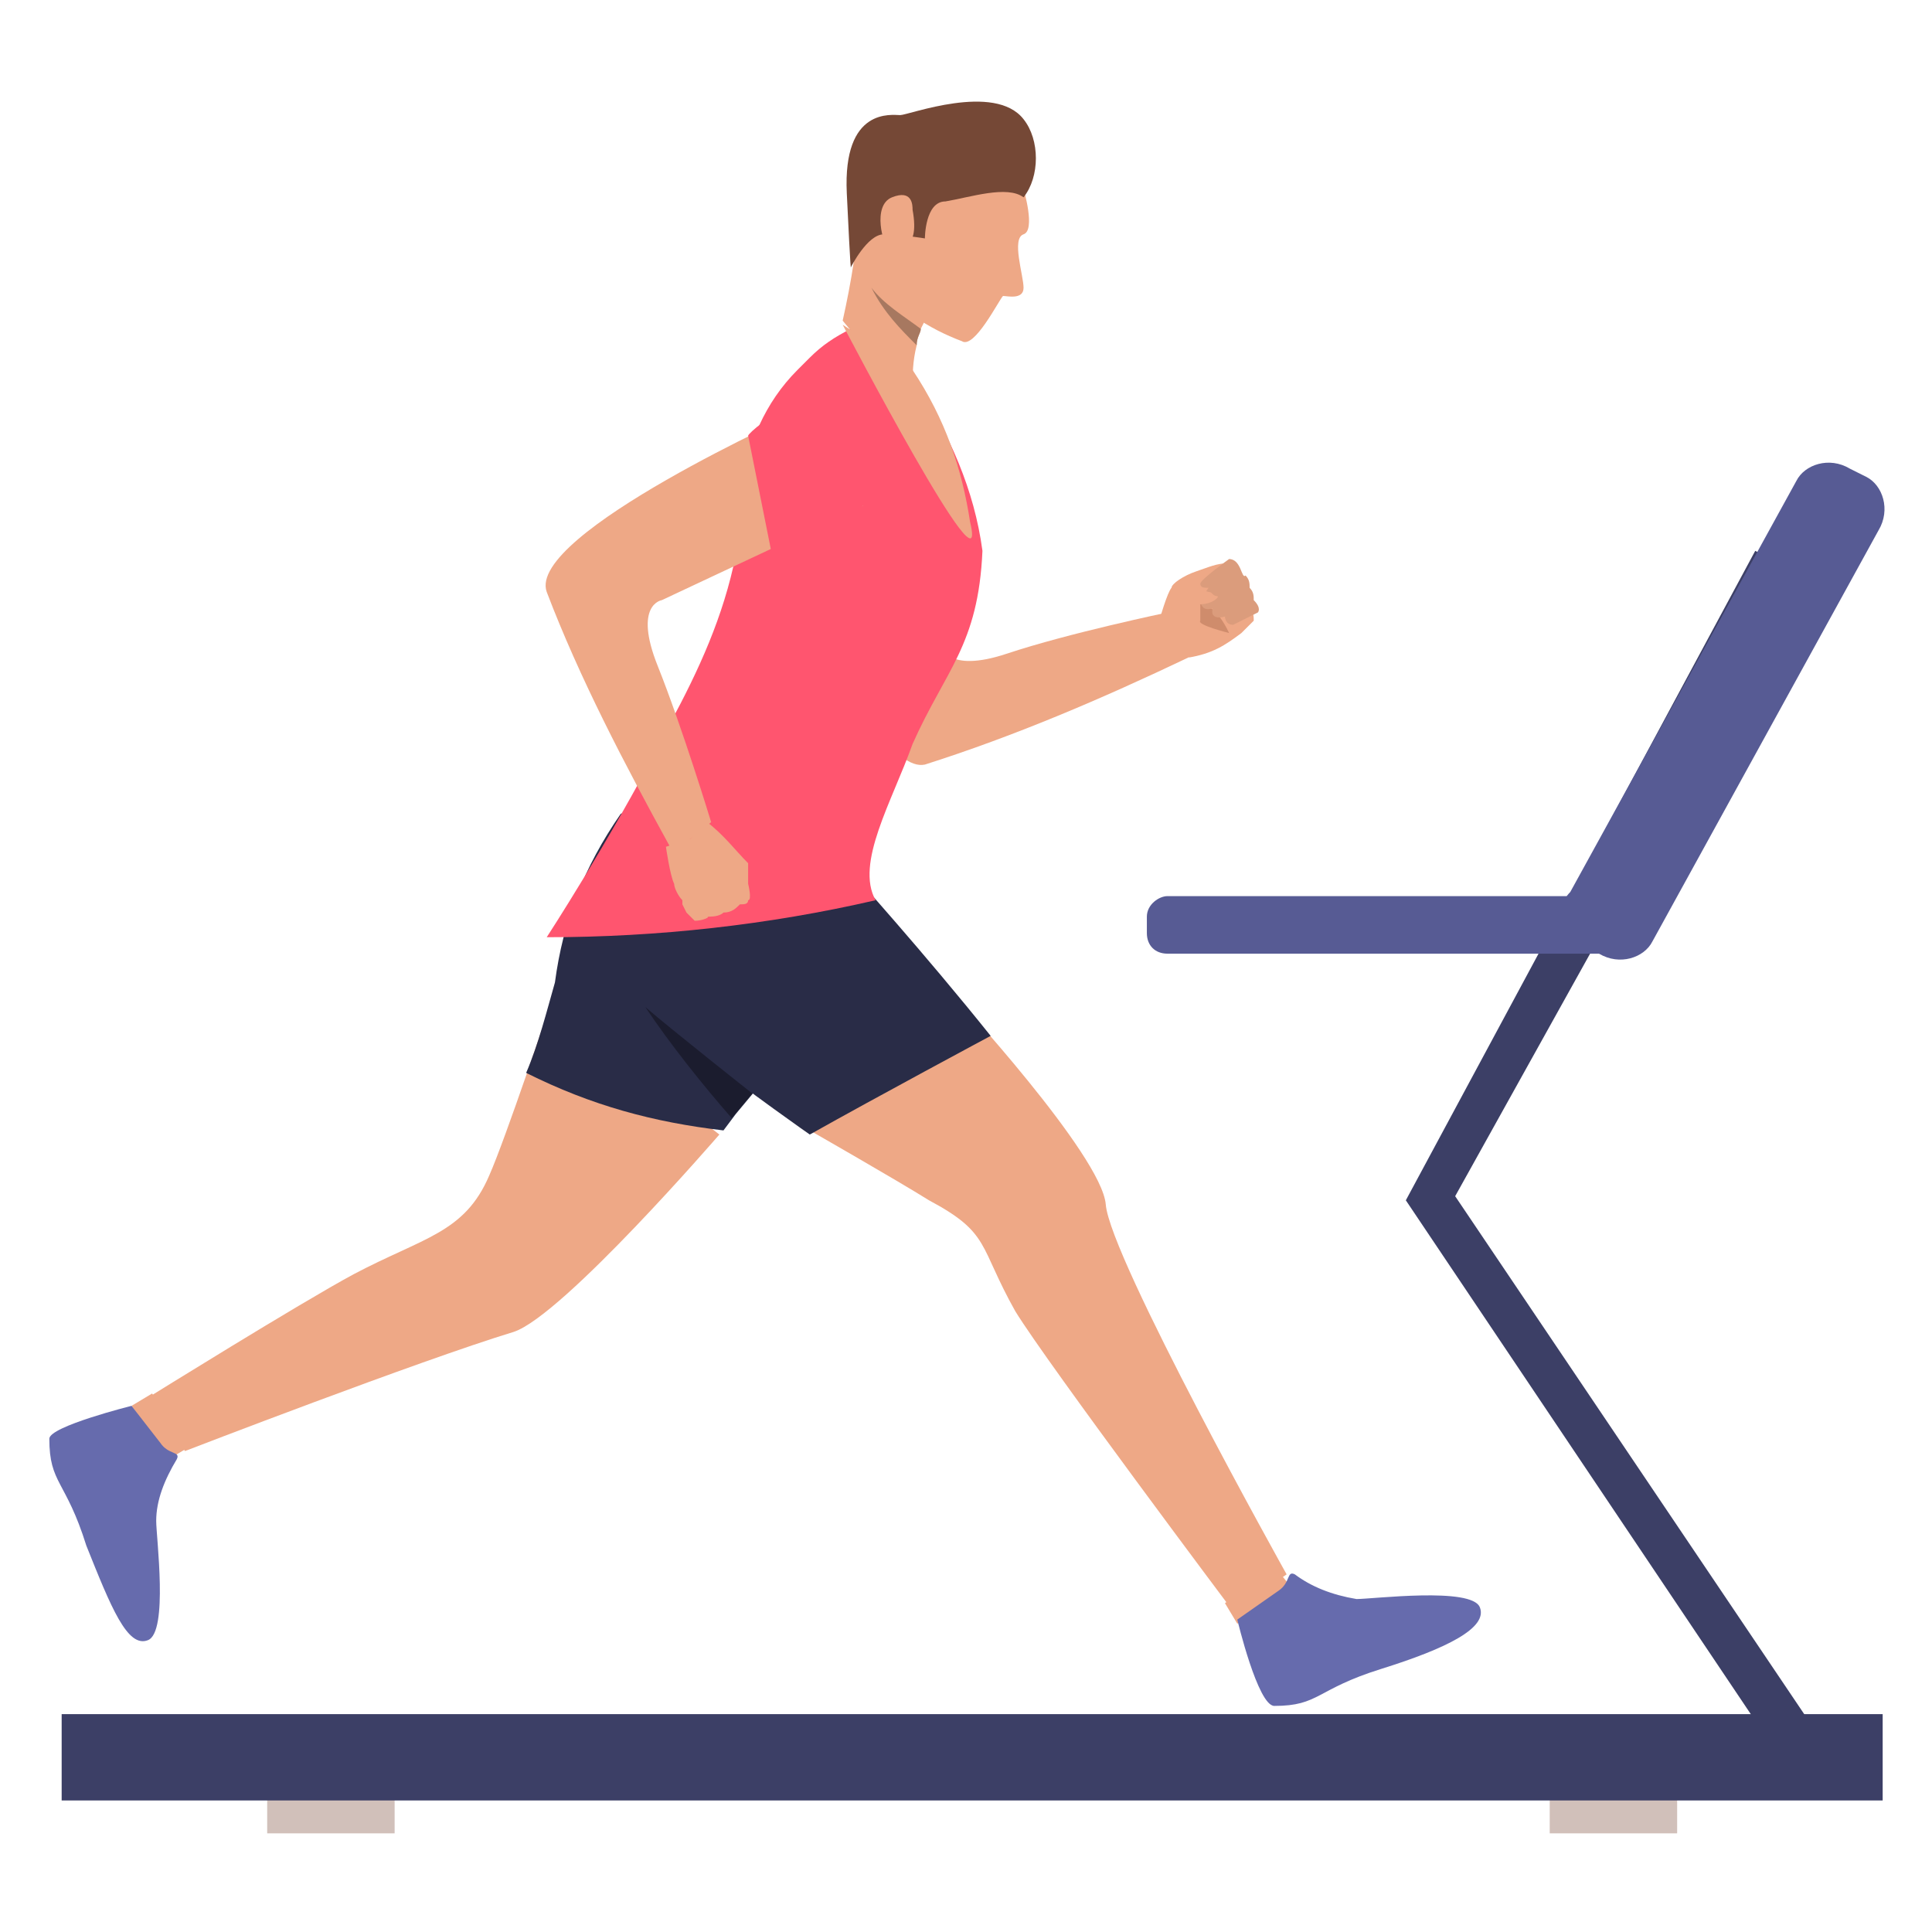 <?xml version="1.0" encoding="utf-8"?>
<!-- Generator: Adobe Illustrator 23.1.0, SVG Export Plug-In . SVG Version: 6.00 Build 0)  -->
<svg version="1.1" id="icons" xmlns="http://www.w3.org/2000/svg" xmlns:xlink="http://www.w3.org/1999/xlink" x="0px" y="0px"
	 viewBox="0 0 47 47" style="enable-background:new 0 0 47 47;" xml:space="preserve">
<style type="text/css">
	.st0{fill:#EEA886;}
	.st1{fill:#666BAD;}
	.st2{fill:#D1C0BA;}
	.st3{fill:#292C47;}
	.st4{fill:#CF8C6C;}
	.st5{fill:#DB9C7C;}
	.st6{fill:#FF556F;}
	.st7{fill:#754836;}
	.st8{fill:#A77860;}
	.st9{fill:#1B1C2E;}
	.st10{fill:#3C3F66;}
	.st11{fill:#575B94;}
</style>
<g id="Treadmill_Desk_Walking">
	<polygon class="st0" points="3.7,33.9 3.2,34.2 4.1,35.5 4.6,35.2 	"/>
	<path class="st1" d="M3.2,34.2l0.7,0.9c0.2,0.3,0.5,0.2,0.4,0.4C4,36,3.8,36.5,3.8,37c0,0.4,0.3,2.7-0.2,2.9s-0.9-0.8-1.5-2.3
		C1.6,36,1.2,36.1,1.2,35C1.2,34.7,3.2,34.2,3.2,34.2z"/>
	<rect x="37.7" y="42.7" class="st2" width="3.1" height="1.9"/>
	<rect x="6.5" y="42.7" class="st2" width="3.1" height="1.9"/>
	<path class="st0" d="M17.5,27.6c0,0-3.8,4.4-5,4.8c-2.3,0.7-8,2.9-8,2.9L3.6,34c0,0,3.7-2.3,5-3c1.7-0.9,2.7-1,3.3-2.4
		c0.4-0.9,1.5-4.2,1.5-4.2L17.5,27.6z"/>
	<polygon class="st0" points="29.8,39 30.1,39.5 31.4,38.6 31,38.1 	"/>
	<path class="st3" d="M19.7,24.8c0,0-0.2,0.2-0.4,0.6c-0.2,0.2-0.4,0.5-0.6,0.8l0,0l-0.3,0.3l-0.5,0.6l-0.3,0.4l0,0
		c-1.7-0.2-3.2-0.6-4.8-1.4c0.3-0.7,0.5-1.5,0.7-2.2l0,0c0.2-1.5,0.7-2.8,1.6-4.1C15.5,19.5,19.7,24.8,19.7,24.8z"/>
	<path class="st0" d="M28.2,15.1c0,0,0.2-0.7,0.3-0.8c0-0.1,0.3-0.3,0.6-0.4c0.3-0.1,0.5-0.2,0.8-0.2c0.1,0,0.2,0.1,0.2,0.2
		c0,0.1,0.1,0.2,0.1,0.3c0.1,0.1,0.1,0.2,0.1,0.3c0.1,0.1,0.1,0.2,0.1,0.3c0.1,0.1,0.1,0.2,0.1,0.3c-0.1,0.1-0.2,0.2-0.3,0.3
		c-0.4,0.3-0.7,0.5-1.3,0.6C29.1,15.9,28.4,16.3,28.2,15.1z"/>
	<path class="st4" d="M29.2,14.7c0,0.1,0,0.3,0,0.4c-0.1,0.1,0.7,0.3,0.7,0.3S29.6,14.7,29.2,14.7z"/>
	<path class="st0" d="M28,15.4c0.1-0.1,0.3-0.3,0.4-0.5s0.6,0.9,0.6,0.9c-0.3,0-0.7,0.1-0.9,0.2C27.8,16.4,28,15.4,28,15.4z"/>
	<path class="st5" d="M29.9,13.6c0,0-0.7,0.5-0.7,0.6s0.1,0.1,0.2,0.1l-0.2,0.3c0,0,0,0.3,0.3,0.2c0,0-0.1,0.3,0.3,0.2
		c0,0,0,0.2,0.2,0.2c0.2-0.1,0.4-0.2,0.6-0.3c0,0,0.1-0.1-0.1-0.3c0-0.1,0-0.2-0.1-0.3c0-0.1,0-0.2-0.1-0.3
		C30.2,14.1,30.2,13.6,29.9,13.6L29.9,13.6z"/>
	<path class="st0" d="M28.5,14.3c0.3,0,0.6,0,0.9,0.1c0.1,0,0.1,0.1,0.2,0.1s-0.1,0.2-0.4,0.2c-0.2,0-0.4,0.1-0.6,0.2
		C28.6,15,28.4,14.9,28.5,14.3z"/>
	<path class="st0" d="M20.9,10.6l2,5.1c0,0,0.1,0.7,1.6,0.2c1.5-0.5,3.9-1,3.9-1s0.7,1,0.5,1.1c-2.1,1-4.2,1.9-6.4,2.6
		c-1.4,0.3-4-6.6-4-6.6L20.9,10.6z"/>
	<path class="st0" d="M23.2,24.2c0,0,3.6,3.9,3.7,5.1c0.1,1.3,4.4,9,4.4,9L30,39.2c0,0-4.5-6-5.3-7.3c-0.9-1.6-0.6-1.9-2.1-2.7
		c-0.8-0.5-2.9-1.7-2.9-1.7L23.2,24.2z"/>
	<path class="st3" d="M20.7,21.2c0,0,1.8,2,3.4,4c0,0-2.8,1.5-4.4,2.4c0,0-5.6-3.9-6.1-5.2C13.5,21.7,20.7,21.2,20.7,21.2z"/>
	<path class="st6" d="M22.2,18.1c-0.5,1.4-1.4,2.9-0.9,3.8c-2.6,0.6-5.3,0.9-8,0.9c0,0,1.5-2.3,2.8-4.8c0.1-0.1,0.1-0.2,0.2-0.4
		c0.7-1.3,1.3-2.6,1.6-4.1c0-0.2,0-0.5,0-0.7c0-0.3,0-0.6,0.1-0.9c0.2-1.1,0.6-2.1,1.4-2.9l0.3-0.3c0.3-0.3,0.6-0.5,1-0.7
		c0.6,0.3,1.1,0.7,1.6,1.3c0.8,1.3,1.4,2.6,1.6,4.1C23.8,15.7,23,16.3,22.2,18.1z"/>
	<path class="st1" d="M30.1,39.4l1-0.7c0.3-0.2,0.2-0.5,0.4-0.4c0.4,0.3,0.9,0.5,1.5,0.6c0.4,0,2.8-0.3,3,0.2s-0.8,1-2.4,1.5
		c-1.6,0.5-1.5,0.9-2.6,0.9C30.6,41.5,30.1,39.4,30.1,39.4z"/>
	<path class="st0" d="M24.9,4.6c0,0,0.3,1,0,1.1s0,1,0,1.3s-0.4,0.2-0.5,0.2c-0.1,0.1-0.7,1.3-1,1.1c-0.8-0.3-1.6-0.8-2.2-1.6
		c-0.3-1.1-0.2-2.4,0.3-3.4C21.9,2.5,24.4,2.7,24.9,4.6z"/>
	<path class="st0" d="M22.5,7.8L22.4,8c0,0.1-0.1,0.2-0.1,0.4c-0.1,0.4-0.1,0.7-0.1,1.1c0,0.4-1.7-1.7-1.7-1.7c0.2-0.9,0.4-2,0.4-3
		C21,3.3,22.5,7.8,22.5,7.8z"/>
	<path class="st7" d="M24.9,4.8c0.4-0.5,0.4-1.4,0-1.9c-0.7-0.9-2.8-0.1-3-0.1s-1.4-0.2-1.3,1.9s0.1,1.8,0.1,1.8s0.4-0.8,0.8-0.8
		s1,0.1,1,0.1s0-0.9,0.5-0.9C23.6,4.8,24.5,4.5,24.9,4.8z"/>
	<path class="st0" d="M22.2,5.1c0-0.1,0-0.5-0.5-0.3S21.5,6,21.6,6C21.8,6,22.4,6.2,22.2,5.1z"/>
	<path class="st8" d="M22.4,8c0,0.1-0.1,0.2-0.1,0.4C21.9,8,21.5,7.6,21.2,7C21.5,7.4,22,7.7,22.4,8z"/>
	<path class="st9" d="M18.3,26.6l-0.5,0.6c-0.7-0.8-1.5-1.8-2.1-2.7C16.4,25.1,18.3,26.6,18.3,26.6z"/>
	<path class="st0" d="M21,12.3l-4.9,2.3c0,0-0.7,0.1-0.1,1.6c0.6,1.5,1.3,3.8,1.3,3.8s-0.9,0.8-1,0.6c-1.1-2-2.2-4.1-3-6.2
		C12.8,13,19.5,10,19.5,10L21,12.3z"/>
	<path class="st6" d="M21.3,10.6c0,0,1,1.8-2.5,3l-0.6-3C18.2,10.5,20.4,8.6,21.3,10.6z"/>
	<path class="st0" d="M20.5,7.9c0,0,3.6,6.9,3.1,4.8c-0.2-1.3-0.6-2.5-1.4-3.7L20.5,7.9z"/>
	<rect x="1.5" y="41.7" class="st10" width="44.3" height="2.1"/>
	<polygon class="st10" points="43.8,43.5 34.2,29.2 42.7,13.4 43.8,14 35.4,29.1 44.7,42.9 	"/>
	<path class="st11" d="M28.4,21.8h10.9c0.3,0,0.5,0.2,0.5,0.5v0.4c0,0.3-0.2,0.5-0.5,0.5H28.4c-0.3,0-0.5-0.2-0.5-0.5v-0.4
		C27.9,22,28.2,21.8,28.4,21.8z"/>
	<path class="st11" d="M38.2,21.7l5.5-10c0.2-0.4,0.8-0.6,1.3-0.3l0.4,0.2c0.4,0.2,0.6,0.8,0.3,1.3l-5.5,10
		c-0.2,0.4-0.8,0.6-1.3,0.3L38.5,23C38,22.7,37.8,22.1,38.2,21.7z"/>
	<path class="st0" d="M16.9,22.4c-0.1-0.1-0.1-0.1-0.2-0.2L16.6,22v-0.1c-0.1-0.1-0.2-0.3-0.2-0.4c-0.1-0.2-0.2-0.9-0.2-0.9l0.6-0.2
		l0.4-0.4c0.4,0.3,0.7,0.7,1,1v0.1c0,0.1,0,0.3,0,0.4c0,0,0.1,0.4,0,0.4c0,0.1-0.1,0.1-0.2,0.1c-0.1,0.1-0.2,0.2-0.4,0.2
		c-0.1,0.1-0.3,0.1-0.4,0.1C17.3,22.3,17.1,22.4,16.9,22.4z"/>
</g>
</svg>
